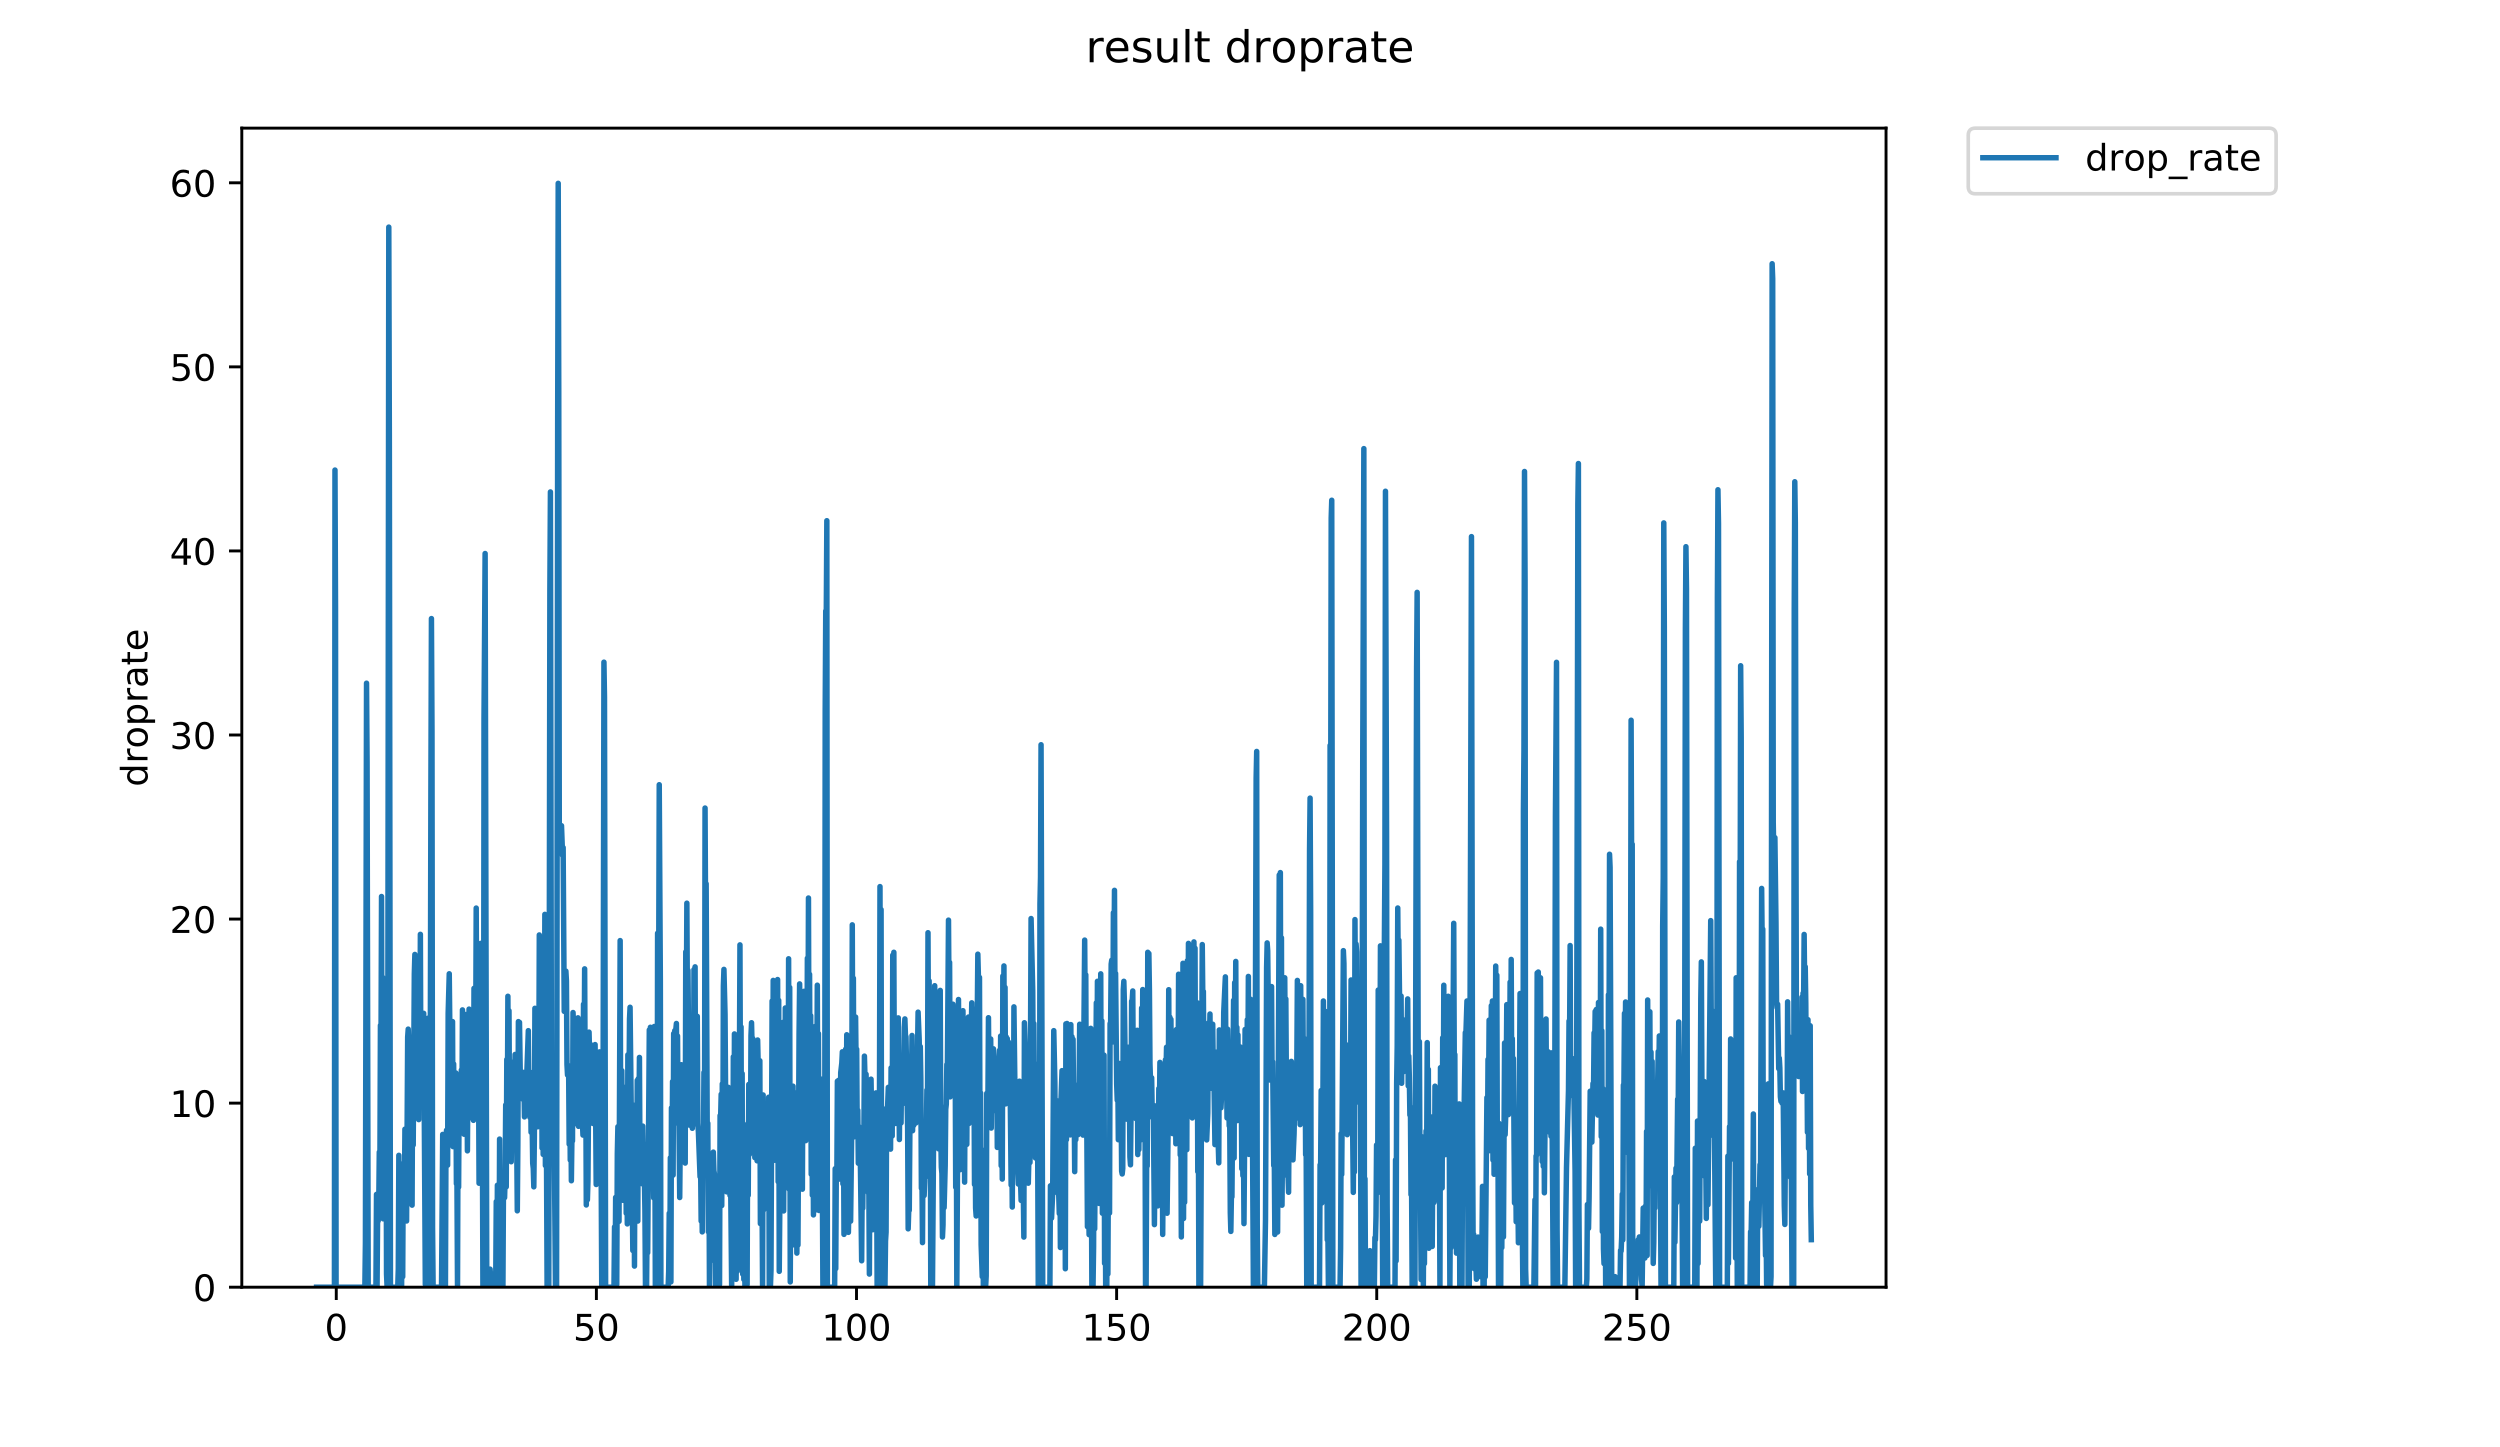 <?xml version="1.0" encoding="utf-8" standalone="no"?>
<!DOCTYPE svg PUBLIC "-//W3C//DTD SVG 1.1//EN"
  "http://www.w3.org/Graphics/SVG/1.1/DTD/svg11.dtd">
<!-- Created with matplotlib (https://matplotlib.org/) -->
<svg height="396pt" version="1.1" viewBox="0 0 684 396" width="684pt" xmlns="http://www.w3.org/2000/svg" xmlns:xlink="http://www.w3.org/1999/xlink">
 <defs>
  <style type="text/css">
*{stroke-linecap:butt;stroke-linejoin:round;}
  </style>
 </defs>
 <g id="figure_1">
  <g id="patch_1">
   <path d="M 0 396 
L 684 396 
L 684 0 
L 0 0 
z
" style="fill:#ffffff;"/>
  </g>
  <g id="axes_1">
   <g id="patch_2">
    <path d="M 66.159 352.174 
L 516.019 352.174 
L 516.019 35.062 
L 66.159 35.062 
z
" style="fill:#ffffff;"/>
   </g>
   <g id="matplotlib.axis_1">
    <g id="xtick_1">
     <g id="line2d_1">
      <defs>
       <path d="M 0 0 
L 0 3.5 
" id="me98fbe6fd8" style="stroke:#000000;stroke-width:0.8;"/>
      </defs>
      <g>
       <use style="stroke:#000000;stroke-width:0.8;" x="92.003" xlink:href="#me98fbe6fd8" y="352.174"/>
      </g>
     </g>
     <g id="text_1">
      <!-- 0 -->
      <defs>
       <path d="M 31.781 66.406 
Q 24.172 66.406 20.328 58.906 
Q 16.5 51.422 16.5 36.375 
Q 16.5 21.391 20.328 13.891 
Q 24.172 6.391 31.781 6.391 
Q 39.453 6.391 43.281 13.891 
Q 47.125 21.391 47.125 36.375 
Q 47.125 51.422 43.281 58.906 
Q 39.453 66.406 31.781 66.406 
z
M 31.781 74.219 
Q 44.047 74.219 50.516 64.516 
Q 56.984 54.828 56.984 36.375 
Q 56.984 17.969 50.516 8.266 
Q 44.047 -1.422 31.781 -1.422 
Q 19.531 -1.422 13.062 8.266 
Q 6.594 17.969 6.594 36.375 
Q 6.594 54.828 13.062 64.516 
Q 19.531 74.219 31.781 74.219 
z
" id="DejaVuSans-48"/>
      </defs>
      <g transform="translate(88.822 366.773)scale(0.1 -0.1)">
       <use xlink:href="#DejaVuSans-48"/>
      </g>
     </g>
    </g>
    <g id="xtick_2">
     <g id="line2d_2">
      <g>
       <use style="stroke:#000000;stroke-width:0.8;" x="163.171" xlink:href="#me98fbe6fd8" y="352.174"/>
      </g>
     </g>
     <g id="text_2">
      <!-- 50 -->
      <defs>
       <path d="M 10.797 72.906 
L 49.516 72.906 
L 49.516 64.594 
L 19.828 64.594 
L 19.828 46.734 
Q 21.969 47.469 24.109 47.828 
Q 26.266 48.188 28.422 48.188 
Q 40.625 48.188 47.75 41.5 
Q 54.891 34.812 54.891 23.391 
Q 54.891 11.625 47.562 5.094 
Q 40.234 -1.422 26.906 -1.422 
Q 22.312 -1.422 17.547 -0.641 
Q 12.797 0.141 7.719 1.703 
L 7.719 11.625 
Q 12.109 9.234 16.797 8.062 
Q 21.484 6.891 26.703 6.891 
Q 35.156 6.891 40.078 11.328 
Q 45.016 15.766 45.016 23.391 
Q 45.016 31 40.078 35.438 
Q 35.156 39.891 26.703 39.891 
Q 22.75 39.891 18.812 39.016 
Q 14.891 38.141 10.797 36.281 
z
" id="DejaVuSans-53"/>
      </defs>
      <g transform="translate(156.808 366.773)scale(0.1 -0.1)">
       <use xlink:href="#DejaVuSans-53"/>
       <use x="63.623" xlink:href="#DejaVuSans-48"/>
      </g>
     </g>
    </g>
    <g id="xtick_3">
     <g id="line2d_3">
      <g>
       <use style="stroke:#000000;stroke-width:0.8;" x="234.339" xlink:href="#me98fbe6fd8" y="352.174"/>
      </g>
     </g>
     <g id="text_3">
      <!-- 100 -->
      <defs>
       <path d="M 12.406 8.297 
L 28.516 8.297 
L 28.516 63.922 
L 10.984 60.406 
L 10.984 69.391 
L 28.422 72.906 
L 38.281 72.906 
L 38.281 8.297 
L 54.391 8.297 
L 54.391 0 
L 12.406 0 
z
" id="DejaVuSans-49"/>
      </defs>
      <g transform="translate(224.795 366.773)scale(0.1 -0.1)">
       <use xlink:href="#DejaVuSans-49"/>
       <use x="63.623" xlink:href="#DejaVuSans-48"/>
       <use x="127.246" xlink:href="#DejaVuSans-48"/>
      </g>
     </g>
    </g>
    <g id="xtick_4">
     <g id="line2d_4">
      <g>
       <use style="stroke:#000000;stroke-width:0.8;" x="305.507" xlink:href="#me98fbe6fd8" y="352.174"/>
      </g>
     </g>
     <g id="text_4">
      <!-- 150 -->
      <g transform="translate(295.963 366.773)scale(0.1 -0.1)">
       <use xlink:href="#DejaVuSans-49"/>
       <use x="63.623" xlink:href="#DejaVuSans-53"/>
       <use x="127.246" xlink:href="#DejaVuSans-48"/>
      </g>
     </g>
    </g>
    <g id="xtick_5">
     <g id="line2d_5">
      <g>
       <use style="stroke:#000000;stroke-width:0.8;" x="376.675" xlink:href="#me98fbe6fd8" y="352.174"/>
      </g>
     </g>
     <g id="text_5">
      <!-- 200 -->
      <defs>
       <path d="M 19.188 8.297 
L 53.609 8.297 
L 53.609 0 
L 7.328 0 
L 7.328 8.297 
Q 12.938 14.109 22.625 23.891 
Q 32.328 33.688 34.812 36.531 
Q 39.547 41.844 41.422 45.531 
Q 43.312 49.219 43.312 52.781 
Q 43.312 58.594 39.234 62.25 
Q 35.156 65.922 28.609 65.922 
Q 23.969 65.922 18.812 64.312 
Q 13.672 62.703 7.812 59.422 
L 7.812 69.391 
Q 13.766 71.781 18.938 73 
Q 24.125 74.219 28.422 74.219 
Q 39.75 74.219 46.484 68.547 
Q 53.219 62.891 53.219 53.422 
Q 53.219 48.922 51.531 44.891 
Q 49.859 40.875 45.406 35.406 
Q 44.188 33.984 37.641 27.219 
Q 31.109 20.453 19.188 8.297 
z
" id="DejaVuSans-50"/>
      </defs>
      <g transform="translate(367.131 366.773)scale(0.1 -0.1)">
       <use xlink:href="#DejaVuSans-50"/>
       <use x="63.623" xlink:href="#DejaVuSans-48"/>
       <use x="127.246" xlink:href="#DejaVuSans-48"/>
      </g>
     </g>
    </g>
    <g id="xtick_6">
     <g id="line2d_6">
      <g>
       <use style="stroke:#000000;stroke-width:0.8;" x="447.842" xlink:href="#me98fbe6fd8" y="352.174"/>
      </g>
     </g>
     <g id="text_6">
      <!-- 250 -->
      <g transform="translate(438.299 366.773)scale(0.1 -0.1)">
       <use xlink:href="#DejaVuSans-50"/>
       <use x="63.623" xlink:href="#DejaVuSans-53"/>
       <use x="127.246" xlink:href="#DejaVuSans-48"/>
      </g>
     </g>
    </g>
   </g>
   <g id="matplotlib.axis_2">
    <g id="ytick_1">
     <g id="line2d_7">
      <defs>
       <path d="M 0 0 
L -3.5 0 
" id="m4788b87976" style="stroke:#000000;stroke-width:0.8;"/>
      </defs>
      <g>
       <use style="stroke:#000000;stroke-width:0.8;" x="66.159" xlink:href="#m4788b87976" y="352.174"/>
      </g>
     </g>
     <g id="text_7">
      <!-- 0 -->
      <g transform="translate(52.796 355.973)scale(0.1 -0.1)">
       <use xlink:href="#DejaVuSans-48"/>
      </g>
     </g>
    </g>
    <g id="ytick_2">
     <g id="line2d_8">
      <g>
       <use style="stroke:#000000;stroke-width:0.8;" x="66.159" xlink:href="#m4788b87976" y="301.815"/>
      </g>
     </g>
     <g id="text_8">
      <!-- 10 -->
      <g transform="translate(46.434 305.614)scale(0.1 -0.1)">
       <use xlink:href="#DejaVuSans-49"/>
       <use x="63.623" xlink:href="#DejaVuSans-48"/>
      </g>
     </g>
    </g>
    <g id="ytick_3">
     <g id="line2d_9">
      <g>
       <use style="stroke:#000000;stroke-width:0.8;" x="66.159" xlink:href="#m4788b87976" y="251.456"/>
      </g>
     </g>
     <g id="text_9">
      <!-- 20 -->
      <g transform="translate(46.434 255.255)scale(0.1 -0.1)">
       <use xlink:href="#DejaVuSans-50"/>
       <use x="63.623" xlink:href="#DejaVuSans-48"/>
      </g>
     </g>
    </g>
    <g id="ytick_4">
     <g id="line2d_10">
      <g>
       <use style="stroke:#000000;stroke-width:0.8;" x="66.159" xlink:href="#m4788b87976" y="201.096"/>
      </g>
     </g>
     <g id="text_10">
      <!-- 30 -->
      <defs>
       <path d="M 40.578 39.312 
Q 47.656 37.797 51.625 33 
Q 55.609 28.219 55.609 21.188 
Q 55.609 10.406 48.188 4.484 
Q 40.766 -1.422 27.094 -1.422 
Q 22.516 -1.422 17.656 -0.516 
Q 12.797 0.391 7.625 2.203 
L 7.625 11.719 
Q 11.719 9.328 16.594 8.109 
Q 21.484 6.891 26.812 6.891 
Q 36.078 6.891 40.938 10.547 
Q 45.797 14.203 45.797 21.188 
Q 45.797 27.641 41.281 31.266 
Q 36.766 34.906 28.719 34.906 
L 20.219 34.906 
L 20.219 43.016 
L 29.109 43.016 
Q 36.375 43.016 40.234 45.922 
Q 44.094 48.828 44.094 54.297 
Q 44.094 59.906 40.109 62.906 
Q 36.141 65.922 28.719 65.922 
Q 24.656 65.922 20.016 65.031 
Q 15.375 64.156 9.812 62.312 
L 9.812 71.094 
Q 15.438 72.656 20.344 73.438 
Q 25.25 74.219 29.594 74.219 
Q 40.828 74.219 47.359 69.109 
Q 53.906 64.016 53.906 55.328 
Q 53.906 49.266 50.438 45.094 
Q 46.969 40.922 40.578 39.312 
z
" id="DejaVuSans-51"/>
      </defs>
      <g transform="translate(46.434 204.896)scale(0.1 -0.1)">
       <use xlink:href="#DejaVuSans-51"/>
       <use x="63.623" xlink:href="#DejaVuSans-48"/>
      </g>
     </g>
    </g>
    <g id="ytick_5">
     <g id="line2d_11">
      <g>
       <use style="stroke:#000000;stroke-width:0.8;" x="66.159" xlink:href="#m4788b87976" y="150.737"/>
      </g>
     </g>
     <g id="text_11">
      <!-- 40 -->
      <defs>
       <path d="M 37.797 64.312 
L 12.891 25.391 
L 37.797 25.391 
z
M 35.203 72.906 
L 47.609 72.906 
L 47.609 25.391 
L 58.016 25.391 
L 58.016 17.188 
L 47.609 17.188 
L 47.609 0 
L 37.797 0 
L 37.797 17.188 
L 4.891 17.188 
L 4.891 26.703 
z
" id="DejaVuSans-52"/>
      </defs>
      <g transform="translate(46.434 154.536)scale(0.1 -0.1)">
       <use xlink:href="#DejaVuSans-52"/>
       <use x="63.623" xlink:href="#DejaVuSans-48"/>
      </g>
     </g>
    </g>
    <g id="ytick_6">
     <g id="line2d_12">
      <g>
       <use style="stroke:#000000;stroke-width:0.8;" x="66.159" xlink:href="#m4788b87976" y="100.378"/>
      </g>
     </g>
     <g id="text_12">
      <!-- 50 -->
      <g transform="translate(46.434 104.177)scale(0.1 -0.1)">
       <use xlink:href="#DejaVuSans-53"/>
       <use x="63.623" xlink:href="#DejaVuSans-48"/>
      </g>
     </g>
    </g>
    <g id="ytick_7">
     <g id="line2d_13">
      <g>
       <use style="stroke:#000000;stroke-width:0.8;" x="66.159" xlink:href="#m4788b87976" y="50.019"/>
      </g>
     </g>
     <g id="text_13">
      <!-- 60 -->
      <defs>
       <path d="M 33.016 40.375 
Q 26.375 40.375 22.484 35.828 
Q 18.609 31.297 18.609 23.391 
Q 18.609 15.531 22.484 10.953 
Q 26.375 6.391 33.016 6.391 
Q 39.656 6.391 43.531 10.953 
Q 47.406 15.531 47.406 23.391 
Q 47.406 31.297 43.531 35.828 
Q 39.656 40.375 33.016 40.375 
z
M 52.594 71.297 
L 52.594 62.312 
Q 48.875 64.062 45.094 64.984 
Q 41.312 65.922 37.594 65.922 
Q 27.828 65.922 22.672 59.328 
Q 17.531 52.734 16.797 39.406 
Q 19.672 43.656 24.016 45.922 
Q 28.375 48.188 33.594 48.188 
Q 44.578 48.188 50.953 41.516 
Q 57.328 34.859 57.328 23.391 
Q 57.328 12.156 50.688 5.359 
Q 44.047 -1.422 33.016 -1.422 
Q 20.359 -1.422 13.672 8.266 
Q 6.984 17.969 6.984 36.375 
Q 6.984 53.656 15.188 63.938 
Q 23.391 74.219 37.203 74.219 
Q 40.922 74.219 44.703 73.484 
Q 48.484 72.75 52.594 71.297 
z
" id="DejaVuSans-54"/>
      </defs>
      <g transform="translate(46.434 53.818)scale(0.1 -0.1)">
       <use xlink:href="#DejaVuSans-54"/>
       <use x="63.623" xlink:href="#DejaVuSans-48"/>
      </g>
     </g>
    </g>
    <g id="text_14">
     <!-- droprate -->
     <defs>
      <path d="M 45.406 46.391 
L 45.406 75.984 
L 54.391 75.984 
L 54.391 0 
L 45.406 0 
L 45.406 8.203 
Q 42.578 3.328 38.25 0.953 
Q 33.938 -1.422 27.875 -1.422 
Q 17.969 -1.422 11.734 6.484 
Q 5.516 14.406 5.516 27.297 
Q 5.516 40.188 11.734 48.094 
Q 17.969 56 27.875 56 
Q 33.938 56 38.25 53.625 
Q 42.578 51.266 45.406 46.391 
z
M 14.797 27.297 
Q 14.797 17.391 18.875 11.75 
Q 22.953 6.109 30.078 6.109 
Q 37.203 6.109 41.297 11.75 
Q 45.406 17.391 45.406 27.297 
Q 45.406 37.203 41.297 42.844 
Q 37.203 48.484 30.078 48.484 
Q 22.953 48.484 18.875 42.844 
Q 14.797 37.203 14.797 27.297 
z
" id="DejaVuSans-100"/>
      <path d="M 41.109 46.297 
Q 39.594 47.172 37.812 47.578 
Q 36.031 48 33.891 48 
Q 26.266 48 22.188 43.047 
Q 18.109 38.094 18.109 28.812 
L 18.109 0 
L 9.078 0 
L 9.078 54.688 
L 18.109 54.688 
L 18.109 46.188 
Q 20.953 51.172 25.484 53.578 
Q 30.031 56 36.531 56 
Q 37.453 56 38.578 55.875 
Q 39.703 55.766 41.062 55.516 
z
" id="DejaVuSans-114"/>
      <path d="M 30.609 48.391 
Q 23.391 48.391 19.188 42.75 
Q 14.984 37.109 14.984 27.297 
Q 14.984 17.484 19.156 11.844 
Q 23.344 6.203 30.609 6.203 
Q 37.797 6.203 41.984 11.859 
Q 46.188 17.531 46.188 27.297 
Q 46.188 37.016 41.984 42.703 
Q 37.797 48.391 30.609 48.391 
z
M 30.609 56 
Q 42.328 56 49.016 48.375 
Q 55.719 40.766 55.719 27.297 
Q 55.719 13.875 49.016 6.219 
Q 42.328 -1.422 30.609 -1.422 
Q 18.844 -1.422 12.172 6.219 
Q 5.516 13.875 5.516 27.297 
Q 5.516 40.766 12.172 48.375 
Q 18.844 56 30.609 56 
z
" id="DejaVuSans-111"/>
      <path d="M 18.109 8.203 
L 18.109 -20.797 
L 9.078 -20.797 
L 9.078 54.688 
L 18.109 54.688 
L 18.109 46.391 
Q 20.953 51.266 25.266 53.625 
Q 29.594 56 35.594 56 
Q 45.562 56 51.781 48.094 
Q 58.016 40.188 58.016 27.297 
Q 58.016 14.406 51.781 6.484 
Q 45.562 -1.422 35.594 -1.422 
Q 29.594 -1.422 25.266 0.953 
Q 20.953 3.328 18.109 8.203 
z
M 48.688 27.297 
Q 48.688 37.203 44.609 42.844 
Q 40.531 48.484 33.406 48.484 
Q 26.266 48.484 22.188 42.844 
Q 18.109 37.203 18.109 27.297 
Q 18.109 17.391 22.188 11.75 
Q 26.266 6.109 33.406 6.109 
Q 40.531 6.109 44.609 11.75 
Q 48.688 17.391 48.688 27.297 
z
" id="DejaVuSans-112"/>
      <path d="M 34.281 27.484 
Q 23.391 27.484 19.188 25 
Q 14.984 22.516 14.984 16.5 
Q 14.984 11.719 18.141 8.906 
Q 21.297 6.109 26.703 6.109 
Q 34.188 6.109 38.703 11.406 
Q 43.219 16.703 43.219 25.484 
L 43.219 27.484 
z
M 52.203 31.203 
L 52.203 0 
L 43.219 0 
L 43.219 8.297 
Q 40.141 3.328 35.547 0.953 
Q 30.953 -1.422 24.312 -1.422 
Q 15.922 -1.422 10.953 3.297 
Q 6 8.016 6 15.922 
Q 6 25.141 12.172 29.828 
Q 18.359 34.516 30.609 34.516 
L 43.219 34.516 
L 43.219 35.406 
Q 43.219 41.609 39.141 45 
Q 35.062 48.391 27.688 48.391 
Q 23 48.391 18.547 47.266 
Q 14.109 46.141 10.016 43.891 
L 10.016 52.203 
Q 14.938 54.109 19.578 55.047 
Q 24.219 56 28.609 56 
Q 40.484 56 46.344 49.844 
Q 52.203 43.703 52.203 31.203 
z
" id="DejaVuSans-97"/>
      <path d="M 18.312 70.219 
L 18.312 54.688 
L 36.812 54.688 
L 36.812 47.703 
L 18.312 47.703 
L 18.312 18.016 
Q 18.312 11.328 20.141 9.422 
Q 21.969 7.516 27.594 7.516 
L 36.812 7.516 
L 36.812 0 
L 27.594 0 
Q 17.188 0 13.234 3.875 
Q 9.281 7.766 9.281 18.016 
L 9.281 47.703 
L 2.688 47.703 
L 2.688 54.688 
L 9.281 54.688 
L 9.281 70.219 
z
" id="DejaVuSans-116"/>
      <path d="M 56.203 29.594 
L 56.203 25.203 
L 14.891 25.203 
Q 15.484 15.922 20.484 11.062 
Q 25.484 6.203 34.422 6.203 
Q 39.594 6.203 44.453 7.469 
Q 49.312 8.734 54.109 11.281 
L 54.109 2.781 
Q 49.266 0.734 44.188 -0.344 
Q 39.109 -1.422 33.891 -1.422 
Q 20.797 -1.422 13.156 6.188 
Q 5.516 13.812 5.516 26.812 
Q 5.516 40.234 12.766 48.109 
Q 20.016 56 32.328 56 
Q 43.359 56 49.781 48.891 
Q 56.203 41.797 56.203 29.594 
z
M 47.219 32.234 
Q 47.125 39.594 43.094 43.984 
Q 39.062 48.391 32.422 48.391 
Q 24.906 48.391 20.391 44.141 
Q 15.875 39.891 15.188 32.172 
z
" id="DejaVuSans-101"/>
     </defs>
     <g transform="translate(40.354 215.236)rotate(-90)scale(0.1 -0.1)">
      <use xlink:href="#DejaVuSans-100"/>
      <use x="63.477" xlink:href="#DejaVuSans-114"/>
      <use x="104.559" xlink:href="#DejaVuSans-111"/>
      <use x="165.74" xlink:href="#DejaVuSans-112"/>
      <use x="229.217" xlink:href="#DejaVuSans-114"/>
      <use x="270.33" xlink:href="#DejaVuSans-97"/>
      <use x="331.609" xlink:href="#DejaVuSans-116"/>
      <use x="370.818" xlink:href="#DejaVuSans-101"/>
     </g>
    </g>
   </g>
   <g id="line2d_14">
    <path clip-path="url(#p95de3194b2)" d="M 86.607 352.174 
L 91.499 352.174 
L 91.649 128.61 
L 91.798 166.03 
L 91.948 352.174 
L 99.826 352.174 
L 99.977 340.048 
L 100.282 186.922 
L 100.432 208.496 
L 100.734 352.174 
L 102.856 352.174 
L 103.011 326.783 
L 103.163 352.174 
L 103.315 332.23 
L 103.465 334.085 
L 103.619 330.279 
L 103.775 315.207 
L 103.931 322.306 
L 104.085 280.533 
L 104.235 288.684 
L 104.386 245.286 
L 104.537 314.764 
L 104.688 267.404 
L 104.839 333.469 
L 104.99 283.11 
L 105.141 320.52 
L 105.292 288.054 
L 105.443 316.203 
L 105.595 285.407 
L 105.753 348.586 
L 105.911 352.174 
L 106.072 316.035 
L 106.373 62.139 
L 106.524 119.136 
L 106.825 352.174 
L 108.822 352.174 
L 108.973 347.138 
L 109.124 316.1 
L 109.274 352.174 
L 109.425 318.458 
L 109.576 352.174 
L 109.726 336.958 
L 109.877 352.174 
L 110.027 321.017 
L 110.179 349.313 
L 110.333 318.367 
L 110.484 332.778 
L 110.635 329.808 
L 110.785 308.947 
L 110.935 327.644 
L 111.236 334.059 
L 111.537 283.732 
L 111.688 281.57 
L 111.838 285.798 
L 111.989 323.356 
L 112.139 310.268 
L 112.29 320.474 
L 112.44 318.938 
L 112.747 329.73 
L 112.906 289.909 
L 113.055 313.27 
L 113.356 266.441 
L 113.507 261.137 
L 113.658 298.937 
L 113.808 267.761 
L 113.959 303.835 
L 114.109 274.477 
L 114.261 288.51 
L 114.412 270.764 
L 114.563 306.328 
L 114.713 269.085 
L 114.863 294.29 
L 115.014 255.634 
L 115.164 299.582 
L 115.315 283.634 
L 115.465 297.342 
L 115.615 281.266 
L 115.766 288.775 
L 115.916 277.248 
L 116.368 351.453 
L 116.518 292.291 
L 116.669 316.822 
L 116.82 301.887 
L 116.971 331.311 
L 117.121 278.583 
L 117.43 352.174 
L 117.587 352.174 
L 117.89 217.309 
L 118.041 169.245 
L 118.193 200.092 
L 118.345 335.815 
L 118.501 352.174 
L 120.646 352.174 
L 120.805 351.442 
L 121.122 310.379 
L 121.273 326.459 
L 121.422 329.679 
L 121.571 323.107 
L 121.87 352.174 
L 122.019 312.206 
L 122.169 309.238 
L 122.467 318.795 
L 122.617 277.217 
L 122.916 266.425 
L 123.364 309.3 
L 123.513 286.046 
L 123.663 297.026 
L 123.812 279.506 
L 123.962 313.715 
L 124.115 291.09 
L 124.269 306.393 
L 124.422 295.271 
L 124.573 299.164 
L 124.723 293.566 
L 124.872 323.874 
L 125.023 323.397 
L 125.174 352.174 
L 125.325 304.693 
L 125.475 324.797 
L 125.627 298.448 
L 125.777 302.321 
L 125.927 296.62 
L 126.078 299.013 
L 126.228 292.757 
L 126.378 305.143 
L 126.528 276.31 
L 126.678 307.314 
L 126.828 286.425 
L 126.979 310.328 
L 127.129 284.16 
L 127.278 303.556 
L 127.43 277.568 
L 127.581 304.895 
L 127.733 287.611 
L 127.884 314.871 
L 128.035 291.198 
L 128.186 292.462 
L 128.336 276.092 
L 128.486 280.85 
L 128.636 305.8 
L 128.786 291.308 
L 128.936 294.373 
L 129.086 283.437 
L 129.236 304.42 
L 129.386 292.119 
L 129.536 306.525 
L 129.686 270.413 
L 129.837 300.524 
L 129.988 276.025 
L 130.138 286.961 
L 130.29 248.451 
L 130.444 285.875 
L 130.601 269.743 
L 130.757 302.3 
L 130.914 290.354 
L 131.07 323.734 
L 131.222 301.386 
L 131.372 301.815 
L 131.522 258.112 
L 131.671 291.221 
L 131.822 264.405 
L 132.123 352.174 
L 132.274 352.174 
L 132.425 196.599 
L 132.728 151.446 
L 133.182 352.174 
L 133.333 349.301 
L 133.484 348.572 
L 133.634 352.174 
L 133.784 352.174 
L 133.934 350.729 
L 134.088 347.237 
L 134.39 352.174 
L 134.69 352.174 
L 134.84 348.551 
L 134.99 352.174 
L 135.619 352.174 
L 135.777 328.751 
L 135.934 352.174 
L 136.085 324.276 
L 136.236 345.69 
L 136.386 326.959 
L 136.536 352.174 
L 136.686 311.655 
L 136.837 352.174 
L 136.992 340.968 
L 137.148 352.174 
L 137.299 338.941 
L 137.449 352.174 
L 137.601 352.174 
L 137.752 324.077 
L 137.903 326.995 
L 138.053 327.679 
L 138.204 321.959 
L 138.359 302.307 
L 138.509 324.719 
L 138.659 289.859 
L 138.808 305.076 
L 138.958 272.583 
L 139.108 301.453 
L 139.259 276.527 
L 139.409 306.59 
L 139.561 291.629 
L 139.711 314.603 
L 139.867 317.854 
L 140.173 290.64 
L 140.324 292.001 
L 140.475 291.024 
L 140.775 297.184 
L 140.925 288.502 
L 141.075 295.899 
L 141.228 313.71 
L 141.38 313.053 
L 141.531 331.281 
L 141.682 313.326 
L 141.832 279.513 
L 141.982 282.513 
L 142.132 279.715 
L 142.431 300.003 
L 142.581 294.849 
L 142.731 294.538 
L 142.881 295.656 
L 143.031 300.728 
L 143.181 293.397 
L 143.337 294.362 
L 143.495 305.583 
L 143.645 302.973 
L 143.795 303.556 
L 144.549 281.99 
L 144.699 300.003 
L 144.998 305.733 
L 145.148 293.397 
L 145.298 309.789 
L 145.449 296.858 
L 145.75 318.313 
L 145.9 319.661 
L 146.05 324.719 
L 146.201 311.109 
L 146.35 275.872 
L 146.5 307.91 
L 146.65 284.787 
L 146.8 298.708 
L 146.951 283.927 
L 147.102 308.29 
L 147.252 294.538 
L 147.403 298.218 
L 147.553 255.803 
L 147.703 295.34 
L 147.854 257.389 
L 148.004 288.146 
L 148.155 279.2 
L 148.306 314.099 
L 148.46 285.782 
L 148.612 315.847 
L 148.764 276.457 
L 148.918 298.495 
L 149.07 250.172 
L 149.219 318.891 
L 149.371 282.984 
L 149.686 352.174 
L 150.145 352.174 
L 150.444 161.606 
L 150.595 134.599 
L 150.901 314.405 
L 151.056 314.3 
L 151.206 311.771 
L 151.505 295.574 
L 151.972 352.174 
L 152.275 352.174 
L 152.577 116.16 
L 152.727 50.163 
L 152.876 107.261 
L 153.026 233.17 
L 153.176 228.816 
L 153.325 228.09 
L 153.476 231.687 
L 153.626 225.915 
L 153.926 234.065 
L 154.076 231.892 
L 154.375 276.708 
L 154.525 273.692 
L 154.674 266.549 
L 154.824 265.699 
L 154.974 268.362 
L 155.123 291.221 
L 155.273 294.123 
L 155.425 291.457 
L 155.574 292.033 
L 155.724 313.046 
L 155.874 296.946 
L 156.023 317.394 
L 156.173 300.654 
L 156.326 323.052 
L 156.479 311.093 
L 156.631 312.172 
L 156.781 277.033 
L 157.234 287.778 
L 157.384 300.078 
L 157.534 301.525 
L 157.684 307.442 
L 157.834 283.866 
L 157.984 304.351 
L 158.134 278.478 
L 158.284 308.164 
L 158.435 296.779 
L 158.587 307.172 
L 158.736 291.221 
L 159.037 280.645 
L 159.344 306.971 
L 159.498 310.561 
L 159.648 274.754 
L 159.803 293.715 
L 159.957 265.081 
L 160.11 296.928 
L 160.26 293.013 
L 160.409 329.679 
L 160.56 303.835 
L 160.71 328.263 
L 160.86 323.19 
L 161.164 282.391 
L 161.317 288.69 
L 161.466 285.607 
L 161.616 304.351 
L 161.766 302.902 
L 161.916 304.42 
L 162.067 300.376 
L 162.217 307.378 
L 162.367 291.396 
L 162.517 291.308 
L 162.667 289.405 
L 162.818 285.798 
L 163.12 324.077 
L 163.271 314.818 
L 163.422 294.456 
L 163.573 306.131 
L 163.725 294.397 
L 163.875 301.095 
L 164.027 287.794 
L 164.18 312.398 
L 164.331 290.48 
L 164.634 352.174 
L 164.786 352.174 
L 164.937 332.778 
L 165.236 181.17 
L 165.389 190.739 
L 165.694 352.174 
L 167.985 352.174 
L 168.136 335.675 
L 168.289 350.75 
L 168.439 327.609 
L 168.589 331.915 
L 168.739 351.452 
L 168.897 315.662 
L 169.055 308.264 
L 169.36 334.163 
L 169.674 257.346 
L 169.825 311.944 
L 170.126 292.928 
L 170.427 328.399 
L 170.578 311.944 
L 170.879 319.034 
L 171.03 297.498 
L 171.183 306.78 
L 171.333 331.944 
L 171.483 308.101 
L 171.633 334.859 
L 171.784 288.593 
L 171.934 318.938 
L 172.235 278.794 
L 172.385 275.588 
L 173.139 342.131 
L 173.291 338.621 
L 173.441 302.392 
L 173.591 346.402 
L 173.742 304.625 
L 173.893 333.523 
L 174.047 309.855 
L 174.199 324.434 
L 174.351 295.583 
L 174.501 334.085 
L 174.651 295.096 
L 174.801 308.699 
L 174.951 289.315 
L 175.101 318.843 
L 175.25 307.974 
L 175.701 323.874 
L 175.851 308.101 
L 176.001 318.216 
L 176.15 312.99 
L 176.45 331.131 
L 176.601 352.174 
L 176.751 331.944 
L 176.901 352.174 
L 177.051 334.085 
L 177.201 342.754 
L 177.65 281.787 
L 177.8 292.291 
L 177.949 281.062 
L 178.099 318.069 
L 178.549 302.973 
L 178.851 327.749 
L 179.002 280.85 
L 179.152 305.999 
L 179.302 352.174 
L 179.765 352.174 
L 179.915 255.329 
L 180.069 312.677 
L 180.369 214.699 
L 180.67 268.362 
L 180.82 352.174 
L 182.803 352.174 
L 182.953 347.845 
L 183.103 331.944 
L 183.256 349.317 
L 183.409 316.76 
L 183.559 350.731 
L 183.71 303.114 
L 183.86 321.106 
L 184.01 295.899 
L 184.162 321.502 
L 184.314 282.787 
L 184.464 293.013 
L 184.614 281.99 
L 184.764 301.598 
L 184.913 281.584 
L 185.064 280.026 
L 185.219 300.199 
L 185.368 283.437 
L 185.519 307.442 
L 185.67 296.219 
L 185.97 327.644 
L 186.271 294.703 
L 186.421 291.308 
L 186.571 312.379 
L 186.723 302.172 
L 186.873 306.721 
L 187.024 300.153 
L 187.173 305.211 
L 187.323 292.757 
L 187.473 318.216 
L 187.624 260.415 
L 187.773 277.755 
L 187.923 247.108 
L 188.073 275.146 
L 188.223 265.472 
L 188.522 299.279 
L 188.671 307.846 
L 189.123 302.321 
L 189.272 287.778 
L 189.422 308.699 
L 189.574 281.155 
L 189.724 304.625 
L 189.875 265.249 
L 190.026 294.456 
L 190.176 264.53 
L 190.327 307.506 
L 190.477 297.184 
L 190.628 298.141 
L 190.778 278.074 
L 190.928 307.249 
L 191.082 309.737 
L 191.535 321.959 
L 191.685 318.891 
L 191.835 334.085 
L 191.985 325.364 
L 192.136 337.045 
L 192.286 313.158 
L 192.439 316.001 
L 192.599 293.41 
L 192.75 311.4 
L 192.901 221.082 
L 193.052 250.736 
L 193.202 241.788 
L 193.504 311.167 
L 193.654 307.314 
L 193.805 337.023 
L 193.957 315.64 
L 194.108 352.174 
L 194.258 332.722 
L 194.41 345 
L 194.561 337.174 
L 194.712 339.909 
L 194.865 328.024 
L 195.016 334.24 
L 195.166 315.22 
L 195.319 320.256 
L 195.469 321.239 
L 195.624 331.724 
L 195.781 352.174 
L 196.557 352.174 
L 196.71 326.604 
L 196.863 351.463 
L 197.013 305.211 
L 197.163 305.933 
L 197.315 299.39 
L 197.466 329.84 
L 197.616 296.541 
L 197.767 317.023 
L 197.917 269.689 
L 198.067 265.223 
L 198.371 277.568 
L 198.522 298.937 
L 198.672 300.728 
L 198.821 326.089 
L 198.972 306.786 
L 199.123 310.328 
L 199.273 297.498 
L 199.424 317.642 
L 199.577 311.745 
L 199.729 327.066 
L 199.879 320.474 
L 200.18 352.174 
L 200.335 327.029 
L 200.486 337.827 
L 200.638 289.136 
L 200.788 334.137 
L 200.94 282.886 
L 201.095 345.141 
L 201.248 305.558 
L 201.399 350.016 
L 201.549 323.996 
L 201.698 347.82 
L 201.849 324.719 
L 202 329.153 
L 202.15 295.979 
L 202.301 292.291 
L 202.451 258.516 
L 202.602 305.345 
L 202.753 280.952 
L 202.903 330.405 
L 203.053 293.734 
L 203.205 348.592 
L 203.356 322.762 
L 203.509 350.046 
L 203.662 323.175 
L 203.813 352.174 
L 203.964 315.431 
L 204.115 352.174 
L 204.265 348.562 
L 204.415 351.45 
L 204.565 307.442 
L 204.716 327.03 
L 204.867 296.7 
L 205.017 315.892 
L 205.167 309.607 
L 205.317 315.326 
L 205.468 283.307 
L 205.618 279.819 
L 205.768 286.141 
L 205.918 284.062 
L 206.219 300.728 
L 206.37 302.816 
L 206.521 316.72 
L 206.676 315.104 
L 206.834 303.528 
L 207.138 317.593 
L 207.289 284.549 
L 207.439 291.396 
L 207.588 290.672 
L 207.74 306.328 
L 207.891 290.216 
L 208.041 334.784 
L 208.191 333.443 
L 208.49 327.467 
L 208.64 352.174 
L 208.79 299.582 
L 208.944 331.015 
L 209.248 324.797 
L 209.398 308.823 
L 209.552 330.186 
L 209.703 321.415 
L 209.854 329.904 
L 210.007 325.183 
L 210.312 300.199 
L 210.469 352.174 
L 210.785 352.174 
L 210.945 347.528 
L 211.248 273.869 
L 211.399 308.227 
L 211.549 268.242 
L 211.699 310.268 
L 211.849 292.672 
L 211.999 317.444 
L 212.149 316.771 
L 212.299 308.164 
L 212.449 276.31 
L 212.6 314.045 
L 212.752 268.004 
L 212.902 323.315 
L 213.052 273.692 
L 213.202 347.839 
L 213.353 330.622 
L 213.503 329.712 
L 213.653 301.598 
L 213.805 324.197 
L 213.955 282.813 
L 214.105 316.771 
L 214.255 279.715 
L 214.405 331.311 
L 214.555 292.033 
L 214.705 319.614 
L 214.859 275.787 
L 215.011 315.796 
L 215.161 289.495 
L 215.312 320.474 
L 215.462 286.331 
L 215.612 316.669 
L 215.762 262.325 
L 215.911 325.364 
L 216.062 270.161 
L 216.213 350.735 
L 216.363 316.771 
L 216.513 339.15 
L 216.667 311.802 
L 216.819 337.928 
L 216.969 297.184 
L 217.118 340.581 
L 217.268 302.831 
L 217.419 331.973 
L 217.568 323.19 
L 217.718 326.813 
L 217.868 299.009 
L 218.02 342.848 
L 218.173 318.032 
L 218.323 340.647 
L 218.624 282.912 
L 218.775 269.196 
L 219.53 325.364 
L 219.683 288.959 
L 219.833 307.506 
L 219.985 271.227 
L 220.136 309.789 
L 220.287 272.205 
L 220.441 312.084 
L 220.593 275.246 
L 220.743 303.043 
L 220.895 262.17 
L 221.046 293.013 
L 221.196 245.7 
L 221.347 298.937 
L 221.498 266.563 
L 221.649 306.851 
L 221.801 277.885 
L 221.952 321.283 
L 222.103 294.067 
L 222.254 326.995 
L 222.408 300.542 
L 222.562 332.398 
L 222.712 288.775 
L 222.862 331.251 
L 223.013 280.85 
L 223.163 330.436 
L 223.314 291.111 
L 223.464 300.078 
L 223.616 269.548 
L 223.773 318.091 
L 223.923 282.787 
L 224.074 331.191 
L 224.225 299.089 
L 224.377 324.276 
L 224.531 311.209 
L 224.686 320 
L 224.836 295.259 
L 225.146 352.174 
L 225.623 352.174 
L 225.773 194.622 
L 225.923 167.137 
L 226.072 167.862 
L 226.222 142.465 
L 226.373 352.174 
L 228.358 352.174 
L 228.509 319.754 
L 228.659 347.095 
L 228.809 321.151 
L 228.959 322.509 
L 229.109 295.818 
L 229.262 306.716 
L 229.415 295.591 
L 229.716 322.594 
L 229.867 316.872 
L 230.017 293.482 
L 230.318 290.848 
L 230.467 287.778 
L 230.617 323.915 
L 230.767 306.525 
L 230.917 337.724 
L 231.368 287.054 
L 231.518 313.936 
L 231.67 283.11 
L 231.82 329.776 
L 231.969 312.99 
L 232.121 337.174 
L 232.577 314.549 
L 232.727 334.111 
L 233.032 308.724 
L 233.182 253.036 
L 233.333 299.582 
L 233.483 267.64 
L 233.634 311.05 
L 233.788 289.313 
L 233.938 295.34 
L 234.088 278.266 
L 234.238 292.119 
L 234.388 287.054 
L 234.538 310.991 
L 234.689 303.766 
L 234.839 318.265 
L 234.989 308.227 
L 235.144 314.845 
L 235.296 310.089 
L 235.748 344.949 
L 235.899 324.117 
L 236.05 330.592 
L 236.202 315.135 
L 236.353 311.829 
L 236.504 288.956 
L 236.654 294.621 
L 236.805 295.259 
L 236.956 293.901 
L 237.259 313.491 
L 237.41 306.197 
L 237.56 326.312 
L 237.712 324.117 
L 237.863 348.587 
L 238.014 309.009 
L 238.164 317.493 
L 238.315 295.259 
L 238.464 305.143 
L 238.615 305.479 
L 238.767 336.459 
L 238.919 311.342 
L 239.069 313.881 
L 239.371 302.816 
L 239.522 308.227 
L 239.673 299.013 
L 239.824 312.25 
L 239.982 352.174 
L 240.298 352.174 
L 240.613 305.947 
L 240.764 242.573 
L 240.914 311.05 
L 241.064 248.855 
L 241.215 337.806 
L 241.367 307.761 
L 241.519 352.174 
L 241.67 306.197 
L 241.821 352.174 
L 241.972 316.872 
L 242.124 352.174 
L 242.279 339.532 
L 242.43 337.131 
L 242.58 303.184 
L 242.74 305.71 
L 243.042 297.498 
L 243.193 298.218 
L 243.344 304.693 
L 243.496 302.101 
L 243.651 314.405 
L 243.802 292.172 
L 243.952 295.818 
L 244.105 310.803 
L 244.256 261.327 
L 244.407 270.764 
L 244.557 260.546 
L 244.708 299.013 
L 244.859 284.645 
L 245.01 307.378 
L 245.162 283.082 
L 245.313 295.502 
L 245.465 279.617 
L 245.616 298.448 
L 245.768 278.495 
L 246.07 311.771 
L 246.221 295.421 
L 246.524 307.236 
L 246.675 293.434 
L 246.826 297.986 
L 246.977 295.502 
L 247.128 301.887 
L 247.277 296.3 
L 247.427 281.062 
L 247.576 278.779 
L 247.726 283.239 
L 247.876 283.634 
L 248.327 308.636 
L 248.476 336.21 
L 248.626 331.131 
L 248.775 331.161 
L 249.074 291.859 
L 249.224 292.033 
L 249.38 295.362 
L 249.53 283.307 
L 249.68 309.362 
L 249.83 292.119 
L 249.979 307.91 
L 250.129 289.859 
L 250.279 305.999 
L 250.43 295.899 
L 250.58 307.249 
L 250.73 291.396 
L 250.884 297.789 
L 251.188 276.925 
L 251.488 284.355 
L 251.638 293.566 
L 251.788 286.331 
L 251.939 295.177 
L 252.092 325.107 
L 252.242 321.327 
L 252.394 339.979 
L 252.543 308.699 
L 252.844 327.102 
L 252.994 323.232 
L 253.145 308.227 
L 253.296 322.002 
L 253.598 298.218 
L 253.75 305.809 
L 253.901 255.191 
L 254.052 291.915 
L 254.204 268.361 
L 254.355 290.392 
L 254.506 288.865 
L 254.656 352.174 
L 255.125 352.174 
L 255.733 269.689 
L 256.033 292.843 
L 256.183 297.105 
L 256.333 308.037 
L 256.485 305.163 
L 256.637 279.52 
L 256.789 314.315 
L 256.942 292.172 
L 257.094 308.908 
L 257.247 270.973 
L 257.399 310.861 
L 257.551 319.362 
L 257.705 321.053 
L 257.856 338.446 
L 258.008 335.151 
L 258.159 307.57 
L 258.309 330.405 
L 258.608 318.843 
L 258.757 303.486 
L 258.907 302.105 
L 259.056 291.221 
L 259.206 291.946 
L 259.509 251.751 
L 259.659 274.754 
L 259.809 263.305 
L 259.962 300.103 
L 260.115 286.828 
L 260.267 293.848 
L 260.418 292.548 
L 260.568 288.593 
L 260.721 274.753 
L 260.879 281.713 
L 261.029 279.003 
L 261.18 296.541 
L 261.33 286.613 
L 261.481 324.836 
L 261.632 297.015 
L 261.783 352.174 
L 262.241 273.466 
L 262.398 304.574 
L 262.558 286.931 
L 262.709 320.03 
L 262.86 287.427 
L 263.011 308.29 
L 263.161 283.011 
L 263.313 291.915 
L 263.463 276.527 
L 263.616 295.982 
L 263.766 282.713 
L 263.917 323.438 
L 264.067 291.657 
L 264.218 307.378 
L 264.367 294.373 
L 264.518 313.102 
L 264.668 286.331 
L 264.817 302.321 
L 264.967 278.266 
L 265.118 307.378 
L 265.268 291.57 
L 265.418 297.184 
L 265.718 284.16 
L 265.871 274.372 
L 266.021 288.502 
L 266.171 275.982 
L 266.321 293.482 
L 266.472 290.656 
L 266.623 324.077 
L 266.773 304.625 
L 266.924 330.499 
L 267.074 332.694 
L 267.381 278.013 
L 267.535 261.061 
L 267.836 272.925 
L 267.987 267.404 
L 268.138 316.923 
L 268.289 299.013 
L 268.439 340.614 
L 268.741 349.288 
L 268.891 314.711 
L 269.041 352.174 
L 269.191 338.427 
L 269.347 352.174 
L 269.663 352.174 
L 269.822 349.097 
L 269.979 299.128 
L 270.133 300.054 
L 270.287 302.167 
L 270.443 278.444 
L 270.6 298.069 
L 270.754 284.14 
L 270.906 306.328 
L 271.055 284.258 
L 271.205 308.636 
L 271.355 294.207 
L 271.804 286.961 
L 271.953 289.044 
L 272.256 303.875 
L 272.409 289.757 
L 272.562 298.192 
L 272.712 291.396 
L 272.862 313.936 
L 273.012 293.397 
L 273.162 290.127 
L 273.315 304.383 
L 273.467 287.355 
L 273.621 313.273 
L 273.774 283.47 
L 273.923 318.938 
L 274.073 302.105 
L 274.224 322.594 
L 274.374 267.04 
L 274.525 291.829 
L 274.676 264.28 
L 274.826 295.899 
L 274.978 270.144 
L 275.132 302.027 
L 275.286 283.663 
L 275.436 291.57 
L 275.586 284.16 
L 275.736 297.263 
L 275.887 285.077 
L 276.187 297.986 
L 276.338 293.182 
L 276.648 324.236 
L 276.804 310.266 
L 276.957 330.248 
L 277.108 298.372 
L 277.26 319.984 
L 277.41 275.478 
L 277.709 300.078 
L 277.864 298.645 
L 278.018 299.424 
L 278.173 299.497 
L 278.474 320.474 
L 278.624 323.956 
L 278.774 296.62 
L 278.924 295.818 
L 279.226 323.52 
L 279.377 328.433 
L 279.676 301.453 
L 280.127 338.466 
L 280.277 279.819 
L 280.577 289.405 
L 280.73 295.982 
L 280.883 294.722 
L 281.035 298.676 
L 281.187 298.04 
L 281.34 323.723 
L 281.645 310.919 
L 281.798 318.08 
L 282.103 251.314 
L 282.553 271.136 
L 282.703 294.207 
L 282.853 280.026 
L 283.006 298.827 
L 283.161 290.983 
L 283.31 316.822 
L 283.46 304.42 
L 283.612 306.393 
L 283.763 300.153 
L 283.912 315.61 
L 284.067 352.174 
L 284.382 352.174 
L 284.533 247.289 
L 284.683 240.023 
L 284.833 203.762 
L 285.289 352.174 
L 287.251 352.174 
L 287.404 324.434 
L 287.703 333.28 
L 288.011 326.422 
L 288.311 281.99 
L 288.611 296.14 
L 288.762 322.636 
L 288.912 305.933 
L 289.062 316.771 
L 289.216 301.177 
L 289.367 326.422 
L 289.519 307.236 
L 289.67 326.995 
L 289.821 332.03 
L 289.971 311.655 
L 290.121 341.321 
L 290.271 301.453 
L 290.572 292.928 
L 290.723 297.654 
L 290.874 308.29 
L 291.024 295.177 
L 291.175 314.711 
L 291.325 304.625 
L 291.476 347.131 
L 291.627 280.129 
L 291.777 311.829 
L 291.928 280.026 
L 292.078 285.703 
L 292.228 306.525 
L 292.378 282.713 
L 292.529 309.071 
L 292.68 287.334 
L 292.83 310.507 
L 292.982 280.335 
L 293.132 305.412 
L 293.283 283.634 
L 293.435 297.172 
L 293.585 284.355 
L 293.735 301.671 
L 293.886 301.743 
L 294.037 320.565 
L 294.188 299.013 
L 294.339 311.829 
L 294.489 300.376 
L 294.641 302.746 
L 294.798 296.91 
L 294.949 310.448 
L 295.1 296.937 
L 295.251 296.14 
L 295.402 280.232 
L 295.553 296.62 
L 295.704 283.927 
L 295.855 283.209 
L 296.005 293.818 
L 296.156 296.06 
L 296.308 310.567 
L 296.767 257.211 
L 296.918 278.074 
L 297.07 266.699 
L 297.221 307.57 
L 297.372 311.887 
L 297.522 335.628 
L 297.825 326.349 
L 297.976 337.806 
L 298.126 320.565 
L 298.277 334.908 
L 298.429 281.356 
L 298.733 352.174 
L 299.048 352.174 
L 299.205 341.121 
L 299.355 301.815 
L 299.504 336.21 
L 299.956 274.366 
L 300.106 300.228 
L 300.257 268.483 
L 300.407 313.214 
L 300.558 269.204 
L 300.709 329.251 
L 300.86 306.131 
L 301.01 306.721 
L 301.161 266.441 
L 301.312 319.754 
L 301.462 279.305 
L 301.612 331.944 
L 301.763 292.291 
L 301.913 325.518 
L 302.064 288.684 
L 302.213 345.653 
L 302.364 321.915 
L 302.515 352.174 
L 302.665 334.163 
L 302.816 352.174 
L 302.966 322.594 
L 303.117 348.567 
L 303.268 316.973 
L 303.418 313.102 
L 303.568 331.886 
L 303.718 280.026 
L 303.868 279.715 
L 304.018 263.774 
L 304.168 262.711 
L 304.469 285.077 
L 304.62 249.724 
L 304.77 267.04 
L 304.922 243.598 
L 305.072 275.478 
L 305.222 266.318 
L 305.523 296.62 
L 305.674 301.022 
L 305.824 293.734 
L 305.975 311.829 
L 306.126 290.936 
L 306.277 309.071 
L 306.428 293.434 
L 306.579 309.071 
L 306.73 301.815 
L 306.88 320.429 
L 307.031 321.195 
L 307.181 319.708 
L 307.332 270.764 
L 307.482 268.483 
L 307.633 274.254 
L 307.935 297.498 
L 308.086 289.225 
L 308.237 306.197 
L 308.538 291.024 
L 308.689 286.52 
L 308.99 297.42 
L 309.142 316.509 
L 309.299 318.694 
L 309.455 304.18 
L 309.611 273.899 
L 309.767 273.683 
L 309.924 271.128 
L 310.08 296.065 
L 310.237 285.492 
L 310.393 302.162 
L 310.543 289.585 
L 310.694 305.999 
L 310.844 297.342 
L 310.994 303.626 
L 311.143 281.889 
L 311.293 315.892 
L 311.443 295.818 
L 311.593 314.549 
L 311.743 294.931 
L 311.893 308.761 
L 312.045 288.158 
L 312.196 311.829 
L 312.346 275.807 
L 312.498 302.746 
L 312.65 270.742 
L 312.801 299.089 
L 312.953 273.869 
L 313.102 293.566 
L 313.256 294.453 
L 313.414 352.174 
L 313.573 352.174 
L 313.725 317.493 
L 313.876 319.034 
L 314.026 260.546 
L 314.177 262.454 
L 314.329 260.871 
L 314.48 270.88 
L 314.632 291.09 
L 314.785 295.903 
L 314.936 305.545 
L 315.088 294.866 
L 315.238 303.973 
L 315.39 303.462 
L 315.54 302.392 
L 315.845 335.055 
L 315.996 319.081 
L 316.148 320.655 
L 316.3 314.476 
L 316.451 302.534 
L 316.753 329.936 
L 317.055 297.809 
L 317.205 304.351 
L 317.355 290.672 
L 317.508 326.568 
L 317.81 324.355 
L 317.961 301.671 
L 318.111 337.745 
L 318.263 318.554 
L 318.414 325.556 
L 318.564 305.278 
L 318.715 310.328 
L 318.864 289.949 
L 319.015 293.901 
L 319.166 286.52 
L 319.316 331.944 
L 319.615 306.525 
L 319.765 270.785 
L 319.915 304.42 
L 320.064 278.266 
L 320.214 305.733 
L 320.364 278.885 
L 320.515 299.089 
L 320.666 283.927 
L 320.816 310.148 
L 320.965 297.673 
L 321.114 308.573 
L 321.264 305.666 
L 321.562 293.397 
L 321.712 312.933 
L 321.861 281.686 
L 322.013 309.132 
L 322.162 283.338 
L 322.312 299.203 
L 322.461 266.549 
L 322.61 310.693 
L 322.76 279.923 
L 322.91 315.997 
L 323.06 305.143 
L 323.211 338.427 
L 323.361 295.34 
L 323.512 297.342 
L 323.662 263.559 
L 323.812 333.389 
L 323.962 296.946 
L 324.111 328.954 
L 324.261 267.152 
L 324.41 303.486 
L 324.559 264.372 
L 324.71 314.549 
L 324.86 262.839 
L 325.01 287.148 
L 325.16 258.112 
L 325.31 288.502 
L 325.46 258.836 
L 325.61 298.631 
L 325.761 269.204 
L 325.911 304.351 
L 326.06 274.03 
L 326.211 305.867 
L 326.36 283.437 
L 326.51 284.592 
L 326.659 257.705 
L 326.808 286.773 
L 326.958 259.426 
L 327.108 302.76 
L 327.258 276.635 
L 327.409 298.937 
L 327.56 274.366 
L 327.711 320.565 
L 327.861 302.901 
L 328.014 352.174 
L 328.487 352.174 
L 328.939 258.432 
L 329.091 273.376 
L 329.242 271.253 
L 329.393 297.015 
L 329.545 297.25 
L 329.696 293.984 
L 329.848 295.663 
L 329.999 292.633 
L 330.15 311.887 
L 330.451 304.557 
L 330.601 279.923 
L 330.751 289.044 
L 330.9 285.319 
L 331.049 277.433 
L 331.199 295.574 
L 331.349 297.751 
L 331.498 281.062 
L 331.647 280.232 
L 331.797 280.232 
L 331.948 292.802 
L 332.099 292.377 
L 332.405 313.163 
L 332.556 291.743 
L 332.706 287.87 
L 332.855 291.946 
L 333.005 308.636 
L 333.155 291.946 
L 333.304 312.933 
L 333.454 318.167 
L 333.604 281.787 
L 333.753 294.931 
L 333.903 294.683 
L 334.056 303.095 
L 334.212 299.934 
L 334.361 300.228 
L 334.511 297.908 
L 334.661 293.313 
L 334.811 276.925 
L 335.111 270.413 
L 335.261 267.275 
L 335.411 289.859 
L 335.561 289.949 
L 335.711 305.867 
L 335.861 281.57 
L 336.16 298.477 
L 336.31 308.037 
L 336.459 307.846 
L 336.609 331.827 
L 336.758 336.914 
L 336.907 327.502 
L 337.057 327.467 
L 337.505 273.692 
L 337.655 316.822 
L 337.805 268.846 
L 337.955 287.592 
L 338.104 263.049 
L 338.253 299.853 
L 338.403 281.062 
L 338.553 306.59 
L 338.702 283.139 
L 338.852 304.282 
L 339.001 292.586 
L 339.151 299.279 
L 339.301 286.425 
L 339.451 305.8 
L 339.601 294.931 
L 339.752 319.754 
L 339.901 308.699 
L 340.051 321.653 
L 340.2 311.48 
L 340.35 334.784 
L 340.504 315.498 
L 340.654 281.671 
L 340.805 300.949 
L 340.954 286.141 
L 341.103 303.486 
L 341.253 278.99 
L 341.403 297.026 
L 341.552 267.152 
L 341.701 315.84 
L 342.001 295.737 
L 342.156 273.4 
L 342.309 283.663 
L 342.464 283.95 
L 342.618 300.83 
L 342.926 352.174 
L 343.23 352.174 
L 343.681 212.852 
L 343.83 205.595 
L 343.98 334.759 
L 344.129 352.174 
L 345.937 352.174 
L 346.24 333.81 
L 346.542 264.75 
L 346.692 257.977 
L 346.842 260.151 
L 347.143 287.427 
L 347.293 289.315 
L 347.443 295.493 
L 347.593 270.043 
L 347.744 284.549 
L 347.895 269.926 
L 348.044 295.014 
L 348.194 290.495 
L 348.493 318.891 
L 348.644 316.618 
L 348.794 337.745 
L 349.095 322.002 
L 349.245 324.875 
L 349.396 298.861 
L 349.547 337.088 
L 350 239.387 
L 350.152 268.599 
L 350.302 238.739 
L 350.454 305.029 
L 350.605 256.574 
L 350.754 329.744 
L 350.904 312.99 
L 351.054 321.697 
L 351.204 309.423 
L 351.353 310.932 
L 351.504 267.518 
L 351.654 288.502 
L 351.803 273.307 
L 351.954 296.06 
L 352.105 297.576 
L 352.255 321.785 
L 352.405 321.741 
L 352.556 326.201 
L 352.706 305.345 
L 352.857 312.493 
L 353.007 311.05 
L 353.158 316.152 
L 353.309 290.392 
L 353.458 304.42 
L 353.608 299.279 
L 353.758 317.344 
L 354.057 310.268 
L 354.207 302.831 
L 354.358 306.131 
L 354.509 294.538 
L 354.658 304.351 
L 354.809 291.743 
L 354.96 268.242 
L 355.111 285.988 
L 355.262 272.205 
L 355.413 297.654 
L 355.567 269.897 
L 355.718 307.697 
L 355.868 269.689 
L 356.019 297.498 
L 356.17 273.376 
L 356.321 297.498 
L 356.471 273.42 
L 356.621 300.153 
L 356.771 284.062 
L 356.921 304.282 
L 357.07 287.685 
L 357.22 315.944 
L 357.369 314.26 
L 357.526 352.174 
L 357.987 352.174 
L 358.292 232.58 
L 358.442 218.362 
L 358.593 249.724 
L 358.743 352.174 
L 361.02 352.174 
L 361.172 318.696 
L 361.323 319.081 
L 361.474 298.372 
L 361.625 329.153 
L 361.776 322.551 
L 361.928 305.809 
L 362.079 273.869 
L 362.229 290.304 
L 362.381 280.539 
L 362.532 301.168 
L 362.683 276.743 
L 362.836 306.844 
L 362.988 296.458 
L 363.139 339.225 
L 363.297 335.987 
L 363.454 352.174 
L 363.761 352.174 
L 363.914 203.934 
L 364.064 228.447 
L 364.215 141.685 
L 364.365 136.865 
L 364.668 352.174 
L 366.636 352.174 
L 366.787 341.414 
L 366.939 310.149 
L 367.091 321.327 
L 367.546 260.097 
L 367.698 263.599 
L 367.849 285.988 
L 368.001 290.83 
L 368.151 285.703 
L 368.302 295.899 
L 368.452 293.566 
L 368.603 310.448 
L 368.754 300.45 
L 369.055 309.071 
L 369.206 295.34 
L 369.356 292.033 
L 369.506 298.631 
L 369.657 268.122 
L 370.262 326.238 
L 370.413 307.697 
L 370.564 320.655 
L 370.716 251.599 
L 370.867 279.823 
L 371.02 258.284 
L 371.174 260.484 
L 371.326 283.276 
L 371.479 286.55 
L 371.629 301.525 
L 371.78 299.24 
L 371.93 288.41 
L 372.232 302.243 
L 372.387 352.174 
L 372.543 352.174 
L 372.849 205.622 
L 373.149 122.744 
L 373.304 340.921 
L 373.457 322.51 
L 373.609 352.174 
L 373.759 347.833 
L 373.908 347.087 
L 374.065 352.174 
L 374.514 352.174 
L 374.664 348.562 
L 374.817 342.188 
L 375.117 348.562 
L 375.267 346.377 
L 375.417 352.174 
L 375.567 352.174 
L 375.721 349.361 
L 375.871 349.284 
L 376.023 352.174 
L 376.174 338.602 
L 376.325 339.206 
L 376.476 332.75 
L 376.626 313.27 
L 376.929 326.312 
L 377.079 270.88 
L 377.23 292.377 
L 377.388 281.119 
L 377.54 295.903 
L 377.691 258.783 
L 377.842 285.364 
L 377.992 279.819 
L 378.3 352.174 
L 378.611 352.174 
L 378.761 258.516 
L 378.911 236.572 
L 379.063 134.404 
L 379.366 228.773 
L 379.518 329.348 
L 379.671 352.174 
L 381.67 352.174 
L 381.823 317.321 
L 381.974 344.99 
L 382.124 296.461 
L 382.275 286.176 
L 382.426 248.43 
L 382.577 267.404 
L 382.728 257.211 
L 383.182 295.431 
L 383.334 272.51 
L 383.484 296.38 
L 383.636 278.808 
L 383.787 286.613 
L 383.937 279.819 
L 384.087 293.182 
L 384.238 289.405 
L 384.388 292.119 
L 384.689 286.894 
L 384.841 282.688 
L 384.994 281.955 
L 385.144 273.307 
L 385.293 297.105 
L 385.443 288.953 
L 385.592 294.766 
L 385.742 305.076 
L 385.892 302.831 
L 386.047 326.854 
L 386.205 323.967 
L 386.365 352.174 
L 386.52 327.592 
L 386.671 352.174 
L 386.821 324.719 
L 386.972 352.174 
L 387.126 352.174 
L 387.58 182.634 
L 387.731 162.072 
L 388.03 298.554 
L 388.344 284.983 
L 388.498 319.163 
L 388.656 326.65 
L 388.812 350.102 
L 388.965 310.978 
L 389.118 349.337 
L 389.271 325.894 
L 389.421 352.174 
L 389.572 324.157 
L 389.723 345.727 
L 389.873 319.614 
L 390.023 339.15 
L 390.173 309.423 
L 390.331 316.253 
L 390.488 285.258 
L 390.641 320.301 
L 390.794 292.594 
L 390.947 341.52 
L 391.248 324.836 
L 391.398 307.314 
L 391.548 339.094 
L 391.699 305.612 
L 391.856 341.03 
L 392.01 317.758 
L 392.161 327.853 
L 392.311 329.02 
L 392.462 328.399 
L 392.612 297.184 
L 392.762 316.822 
L 393.062 300.078 
L 393.214 311.342 
L 393.366 307.761 
L 393.666 310.932 
L 393.816 317.543 
L 393.967 352.174 
L 394.117 292.119 
L 394.266 320.292 
L 394.416 315.892 
L 394.568 325.03 
L 394.719 283.927 
L 394.87 311.05 
L 395.021 269.559 
L 395.171 306.851 
L 395.327 287.737 
L 395.479 315.898 
L 395.629 278.99 
L 395.781 312.286 
L 395.931 297.908 
L 396.082 301.743 
L 396.231 272.583 
L 396.382 313.214 
L 396.533 314.711 
L 396.684 352.174 
L 396.835 329.872 
L 396.986 341.383 
L 397.289 304.11 
L 397.44 276.743 
L 397.59 274.976 
L 397.74 252.618 
L 397.891 291.285 
L 398.043 288.51 
L 398.195 340.014 
L 398.345 315.944 
L 398.496 342.862 
L 398.646 304.42 
L 398.796 335.556 
L 398.946 323.956 
L 399.096 332.61 
L 399.245 302.033 
L 399.395 352.174 
L 399.546 324.197 
L 399.696 352.174 
L 399.845 318.843 
L 399.995 352.174 
L 400.144 318.795 
L 400.299 329.604 
L 400.612 301.677 
L 400.911 282.513 
L 401.061 283.239 
L 401.362 273.869 
L 401.512 301.592 
L 401.666 352.174 
L 401.981 352.174 
L 402.595 146.819 
L 402.894 309.362 
L 403.043 339.838 
L 403.193 337.703 
L 403.344 347.109 
L 403.495 343.615 
L 403.646 346.419 
L 403.797 345.69 
L 403.946 350 
L 404.096 342.015 
L 404.246 347.82 
L 404.396 338.466 
L 404.551 338.811 
L 404.701 344.261 
L 404.851 339.874 
L 405.002 349.284 
L 405.303 339.15 
L 405.454 341.429 
L 405.608 324.59 
L 405.759 352.174 
L 405.91 332.03 
L 406.063 352.174 
L 406.215 327.209 
L 406.367 349.325 
L 406.818 300.302 
L 406.968 314.764 
L 407.12 289.852 
L 407.27 300.153 
L 407.421 279.107 
L 407.572 314.818 
L 407.725 281.457 
L 407.874 292.033 
L 408.024 275.146 
L 408.174 291.111 
L 408.326 273.869 
L 408.475 317.394 
L 408.625 284.592 
L 408.776 321.283 
L 408.927 287.703 
L 409.077 293.397 
L 409.229 264.313 
L 409.379 295.096 
L 409.531 266.807 
L 409.687 320.222 
L 409.84 311.802 
L 409.991 352.174 
L 410.142 307.378 
L 410.293 352.174 
L 410.443 329.872 
L 410.595 352.174 
L 410.744 314.441 
L 410.894 341.352 
L 411.044 318.069 
L 411.194 322.594 
L 411.344 338.427 
L 411.652 285.357 
L 411.802 310.448 
L 411.953 305.479 
L 412.103 294.931 
L 412.253 274.865 
L 412.405 298.524 
L 412.555 280.748 
L 412.707 304.962 
L 412.857 281.469 
L 413.009 299.881 
L 413.162 268.714 
L 413.313 302.534 
L 413.464 262.503 
L 413.617 298.344 
L 413.767 284.16 
L 413.918 303.696 
L 414.07 289.581 
L 414.373 329.12 
L 414.525 329.284 
L 414.676 315.484 
L 414.827 334.265 
L 414.977 330.436 
L 415.127 332.002 
L 415.279 326.386 
L 415.431 340.014 
L 415.886 271.829 
L 416.656 352.174 
L 416.806 221.959 
L 416.955 205.082 
L 417.105 128.999 
L 417.256 158.651 
L 417.408 347.167 
L 417.56 352.174 
L 419.666 352.174 
L 419.966 328.263 
L 420.118 352.174 
L 420.269 316.255 
L 420.42 316.048 
L 420.57 266.195 
L 420.724 288.962 
L 420.874 265.948 
L 421.027 305.809 
L 421.176 277.755 
L 421.326 307.185 
L 421.477 267.525 
L 421.628 310.567 
L 421.779 281.772 
L 421.931 317.789 
L 422.083 281.457 
L 422.237 319.117 
L 422.389 290.029 
L 422.54 326.349 
L 422.996 278.794 
L 423.147 306.328 
L 423.297 304.488 
L 423.447 287.778 
L 423.597 287.778 
L 423.897 289.949 
L 424.048 309.849 
L 424.199 300.376 
L 424.349 310.872 
L 424.502 288.068 
L 424.803 326.995 
L 424.957 352.174 
L 425.262 352.174 
L 425.562 223.196 
L 425.864 181.21 
L 426.015 336.392 
L 426.165 352.174 
L 428.143 352.174 
L 428.592 319.473 
L 429.135 298.344 
L 429.286 279.344 
L 429.436 283.732 
L 429.586 258.702 
L 429.736 295.737 
L 429.886 291.221 
L 430.036 297.908 
L 430.187 289.585 
L 430.338 299.881 
L 430.488 289.949 
L 430.942 320.61 
L 431.093 352.174 
L 431.244 352.174 
L 431.701 137.85 
L 431.851 126.825 
L 432.001 331.221 
L 432.153 352.174 
L 434.013 352.174 
L 434.163 350.004 
L 434.313 329.549 
L 434.467 330.309 
L 434.622 336.065 
L 434.777 327.626 
L 435.076 298.554 
L 435.227 307.506 
L 435.38 303.026 
L 435.53 312.493 
L 435.834 296.458 
L 435.987 298.903 
L 436.138 282.589 
L 436.288 287.499 
L 436.437 276.708 
L 436.587 304.282 
L 436.737 276.201 
L 436.887 300.153 
L 437.037 285.415 
L 437.187 305.076 
L 437.343 274.27 
L 437.498 304.613 
L 437.652 276.425 
L 437.803 297.342 
L 437.952 254.213 
L 438.102 310.991 
L 438.252 281.99 
L 438.402 336.958 
L 438.552 297.83 
L 438.708 341.712 
L 438.859 345.718 
L 439.008 337.661 
L 439.158 319.614 
L 439.308 352.174 
L 439.46 307.761 
L 439.611 352.174 
L 439.913 352.174 
L 440.064 272.157 
L 440.215 290.392 
L 440.369 233.723 
L 440.518 237.294 
L 440.972 352.174 
L 441.122 352.174 
L 441.273 350.731 
L 441.422 350.723 
L 441.577 351.471 
L 441.728 350.733 
L 441.878 349.288 
L 442.177 352.174 
L 443.234 352.174 
L 443.384 342.102 
L 443.539 342.286 
L 443.697 338.434 
L 443.854 326.719 
L 444.005 339.243 
L 444.156 296.858 
L 444.307 296.62 
L 444.457 277.248 
L 444.607 291.483 
L 444.757 274.143 
L 444.908 303.254 
L 445.06 287.886 
L 445.21 315.326 
L 445.36 312.436 
L 445.511 292.843 
L 445.66 311.046 
L 445.814 352.174 
L 445.968 348.285 
L 446.272 197.056 
L 446.422 239.623 
L 446.573 230.966 
L 446.722 350.004 
L 446.873 351.451 
L 447.022 346.386 
L 447.172 345.653 
L 447.474 352.174 
L 447.924 341.321 
L 448.074 344.949 
L 448.224 339.169 
L 448.374 347.845 
L 448.524 338.427 
L 448.677 343.615 
L 448.984 341.565 
L 449.134 350.013 
L 449.285 352.174 
L 449.585 330.53 
L 449.735 337.745 
L 449.885 334.809 
L 450.035 344.204 
L 450.192 329.977 
L 450.347 342.423 
L 450.498 309.546 
L 450.648 343.504 
L 450.8 273.599 
L 450.95 316.822 
L 451.1 279.819 
L 451.25 306.59 
L 451.4 276.816 
L 451.558 313.013 
L 451.715 287.842 
L 451.873 324.542 
L 452.023 290.392 
L 452.323 345.672 
L 452.474 339.927 
L 452.625 323.438 
L 452.775 330.53 
L 452.928 297.963 
L 453.231 314.208 
L 453.685 287.703 
L 453.836 296.219 
L 453.986 283.437 
L 454.143 300.078 
L 454.456 352.174 
L 454.759 352.174 
L 454.909 253.331 
L 455.059 240.184 
L 455.209 143.067 
L 455.36 171.546 
L 455.66 352.174 
L 457.951 352.174 
L 458.102 322.002 
L 458.252 339.891 
L 458.552 319.614 
L 458.702 329.054 
L 459.001 300.728 
L 459.151 305.008 
L 459.3 279.61 
L 459.45 291.308 
L 459.6 294.207 
L 459.75 305.143 
L 459.9 303.556 
L 460.207 328.801 
L 460.36 352.174 
L 460.817 352.174 
L 461.12 172.115 
L 461.27 149.579 
L 461.42 161.156 
L 461.723 352.174 
L 463.679 352.174 
L 463.83 314.154 
L 463.981 343.566 
L 464.133 338.583 
L 464.284 352.174 
L 464.437 306.716 
L 464.587 345.69 
L 464.737 308.101 
L 465.038 334.111 
L 465.338 273.307 
L 465.488 263.177 
L 465.64 296.458 
L 465.942 316.872 
L 466.243 295.899 
L 466.393 321.785 
L 466.543 300.802 
L 466.843 333.362 
L 467.148 297.314 
L 467.301 329.604 
L 468.054 251.882 
L 468.204 281.368 
L 468.354 276.419 
L 468.504 300.802 
L 468.658 291.97 
L 468.812 310.793 
L 468.967 296.61 
L 469.425 352.174 
L 469.576 352.174 
L 469.728 314.871 
L 469.878 163.147 
L 470.029 133.998 
L 470.18 143.244 
L 470.482 352.174 
L 472.596 352.174 
L 472.747 316.306 
L 472.897 345.662 
L 473.199 308.227 
L 473.349 317.394 
L 473.499 284.258 
L 473.649 292.928 
L 473.801 293.35 
L 473.952 305.612 
L 474.102 306.656 
L 474.256 303.875 
L 474.41 296.064 
L 474.566 317.154 
L 474.716 299.582 
L 474.865 344.204 
L 475.015 267.518 
L 475.318 352.174 
L 475.779 352.174 
L 475.938 235.745 
L 476.092 256.919 
L 476.243 182.149 
L 476.392 201.675 
L 476.543 352.174 
L 478.812 352.174 
L 478.962 336.98 
L 479.112 337.703 
L 479.262 329.02 
L 479.412 349.284 
L 479.565 334.392 
L 479.719 304.786 
L 479.872 352.174 
L 480.024 330.03 
L 480.174 352.174 
L 480.324 335.532 
L 480.474 352.174 
L 480.624 342.781 
L 480.775 352.174 
L 480.926 325.479 
L 481.226 335.509 
L 481.536 318.648 
L 481.686 319.708 
L 481.987 243.074 
L 482.139 259.049 
L 482.289 254.193 
L 482.44 320.474 
L 482.593 322.384 
L 482.746 322.384 
L 483.048 343.529 
L 483.199 334.908 
L 483.349 351.453 
L 483.8 296.541 
L 483.95 313.881 
L 484.103 352.174 
L 484.407 352.174 
L 484.557 349.284 
L 484.857 72.159 
L 485.008 76.243 
L 485.159 225.019 
L 485.309 233.512 
L 485.459 232.444 
L 485.609 229.17 
L 485.909 252.61 
L 486.06 274.03 
L 486.21 275.697 
L 486.36 274.754 
L 486.66 292.377 
L 486.811 289.495 
L 486.963 292.172 
L 487.115 300.103 
L 487.269 301.32 
L 487.422 300.396 
L 487.573 301.815 
L 487.724 301.815 
L 487.875 299.013 
L 488.181 329.84 
L 488.332 335.006 
L 488.483 313.936 
L 488.635 314.369 
L 488.785 305.933 
L 488.936 310.448 
L 489.091 274.103 
L 489.241 292.377 
L 489.391 283.535 
L 489.541 307.378 
L 489.692 289.674 
L 489.843 322.088 
L 489.994 302.321 
L 490.297 352.174 
L 490.753 352.174 
L 490.903 167.21 
L 491.053 131.807 
L 491.203 143.067 
L 491.504 288.775 
L 491.805 292.548 
L 491.959 290.553 
L 492.108 294.538 
L 492.259 282.09 
L 492.409 281.368 
L 492.559 283.437 
L 492.709 279.923 
L 492.861 294.397 
L 493.012 272.811 
L 493.161 298.631 
L 493.311 271.744 
L 493.463 274.203 
L 493.612 255.664 
L 493.762 270.413 
L 493.912 264.498 
L 494.063 274.477 
L 494.214 297.342 
L 494.364 286.52 
L 494.515 309.789 
L 494.665 278.99 
L 494.817 314.208 
L 494.97 280.637 
L 495.12 321.195 
L 495.27 280.645 
L 495.421 329.776 
L 495.571 339.169 
L 495.571 339.169 
" style="fill:none;stroke:#1f77b4;stroke-linecap:square;stroke-width:1.5;"/>
   </g>
   <g id="patch_3">
    <path d="M 66.159 352.174 
L 66.159 35.062 
" style="fill:none;stroke:#000000;stroke-linecap:square;stroke-linejoin:miter;stroke-width:0.8;"/>
   </g>
   <g id="patch_4">
    <path d="M 516.019 352.174 
L 516.019 35.062 
" style="fill:none;stroke:#000000;stroke-linecap:square;stroke-linejoin:miter;stroke-width:0.8;"/>
   </g>
   <g id="patch_5">
    <path d="M 66.159 352.174 
L 516.019 352.174 
" style="fill:none;stroke:#000000;stroke-linecap:square;stroke-linejoin:miter;stroke-width:0.8;"/>
   </g>
   <g id="patch_6">
    <path d="M 66.159 35.062 
L 516.019 35.062 
" style="fill:none;stroke:#000000;stroke-linecap:square;stroke-linejoin:miter;stroke-width:0.8;"/>
   </g>
   <g id="legend_1">
    <g id="patch_7">
     <path d="M 540.512 53.019 
L 620.748 53.019 
Q 622.748 53.019 622.748 51.019 
L 622.748 37.062 
Q 622.748 35.062 620.748 35.062 
L 540.512 35.062 
Q 538.512 35.062 538.512 37.062 
L 538.512 51.019 
Q 538.512 53.019 540.512 53.019 
z
" style="fill:#ffffff;opacity:0.8;stroke:#cccccc;stroke-linejoin:miter;"/>
    </g>
    <g id="line2d_15">
     <path d="M 542.512 43.161 
L 562.512 43.161 
" style="fill:none;stroke:#1f77b4;stroke-linecap:square;stroke-width:1.5;"/>
    </g>
    <g id="line2d_16"/>
    <g id="text_15">
     <!-- drop_rate -->
     <defs>
      <path d="M 50.984 -16.609 
L 50.984 -23.578 
L -0.984 -23.578 
L -0.984 -16.609 
z
" id="DejaVuSans-95"/>
     </defs>
     <g transform="translate(570.512 46.661)scale(0.1 -0.1)">
      <use xlink:href="#DejaVuSans-100"/>
      <use x="63.477" xlink:href="#DejaVuSans-114"/>
      <use x="104.559" xlink:href="#DejaVuSans-111"/>
      <use x="165.74" xlink:href="#DejaVuSans-112"/>
      <use x="229.217" xlink:href="#DejaVuSans-95"/>
      <use x="279.217" xlink:href="#DejaVuSans-114"/>
      <use x="320.33" xlink:href="#DejaVuSans-97"/>
      <use x="381.609" xlink:href="#DejaVuSans-116"/>
      <use x="420.818" xlink:href="#DejaVuSans-101"/>
     </g>
    </g>
   </g>
  </g>
  <g id="text_16">
   <!-- result droprate -->
   <defs>
    <path d="M 44.281 53.078 
L 44.281 44.578 
Q 40.484 46.531 36.375 47.5 
Q 32.281 48.484 27.875 48.484 
Q 21.188 48.484 17.844 46.438 
Q 14.5 44.391 14.5 40.281 
Q 14.5 37.156 16.891 35.375 
Q 19.281 33.594 26.516 31.984 
L 29.594 31.297 
Q 39.156 29.25 43.188 25.516 
Q 47.219 21.781 47.219 15.094 
Q 47.219 7.469 41.188 3.016 
Q 35.156 -1.422 24.609 -1.422 
Q 20.219 -1.422 15.453 -0.562 
Q 10.688 0.297 5.422 2 
L 5.422 11.281 
Q 10.406 8.688 15.234 7.391 
Q 20.062 6.109 24.812 6.109 
Q 31.156 6.109 34.562 8.281 
Q 37.984 10.453 37.984 14.406 
Q 37.984 18.062 35.516 20.016 
Q 33.062 21.969 24.703 23.781 
L 21.578 24.516 
Q 13.234 26.266 9.516 29.906 
Q 5.812 33.547 5.812 39.891 
Q 5.812 47.609 11.281 51.797 
Q 16.75 56 26.812 56 
Q 31.781 56 36.172 55.266 
Q 40.578 54.547 44.281 53.078 
z
" id="DejaVuSans-115"/>
    <path d="M 8.5 21.578 
L 8.5 54.688 
L 17.484 54.688 
L 17.484 21.922 
Q 17.484 14.156 20.5 10.266 
Q 23.531 6.391 29.594 6.391 
Q 36.859 6.391 41.078 11.031 
Q 45.312 15.672 45.312 23.688 
L 45.312 54.688 
L 54.297 54.688 
L 54.297 0 
L 45.312 0 
L 45.312 8.406 
Q 42.047 3.422 37.719 1 
Q 33.406 -1.422 27.688 -1.422 
Q 18.266 -1.422 13.375 4.438 
Q 8.5 10.297 8.5 21.578 
z
M 31.109 56 
z
" id="DejaVuSans-117"/>
    <path d="M 9.422 75.984 
L 18.406 75.984 
L 18.406 0 
L 9.422 0 
z
" id="DejaVuSans-108"/>
    <path id="DejaVuSans-32"/>
   </defs>
   <g transform="translate(297.048 17.038)scale(0.12 -0.12)">
    <use xlink:href="#DejaVuSans-114"/>
    <use x="41.082" xlink:href="#DejaVuSans-101"/>
    <use x="102.605" xlink:href="#DejaVuSans-115"/>
    <use x="154.705" xlink:href="#DejaVuSans-117"/>
    <use x="218.084" xlink:href="#DejaVuSans-108"/>
    <use x="245.867" xlink:href="#DejaVuSans-116"/>
    <use x="285.076" xlink:href="#DejaVuSans-32"/>
    <use x="316.863" xlink:href="#DejaVuSans-100"/>
    <use x="380.34" xlink:href="#DejaVuSans-114"/>
    <use x="421.422" xlink:href="#DejaVuSans-111"/>
    <use x="482.604" xlink:href="#DejaVuSans-112"/>
    <use x="546.08" xlink:href="#DejaVuSans-114"/>
    <use x="587.193" xlink:href="#DejaVuSans-97"/>
    <use x="648.473" xlink:href="#DejaVuSans-116"/>
    <use x="687.682" xlink:href="#DejaVuSans-101"/>
   </g>
  </g>
 </g>
 <defs>
  <clipPath id="p95de3194b2">
   <rect height="317.112" width="449.861" x="66.159" y="35.062"/>
  </clipPath>
 </defs>
</svg>
